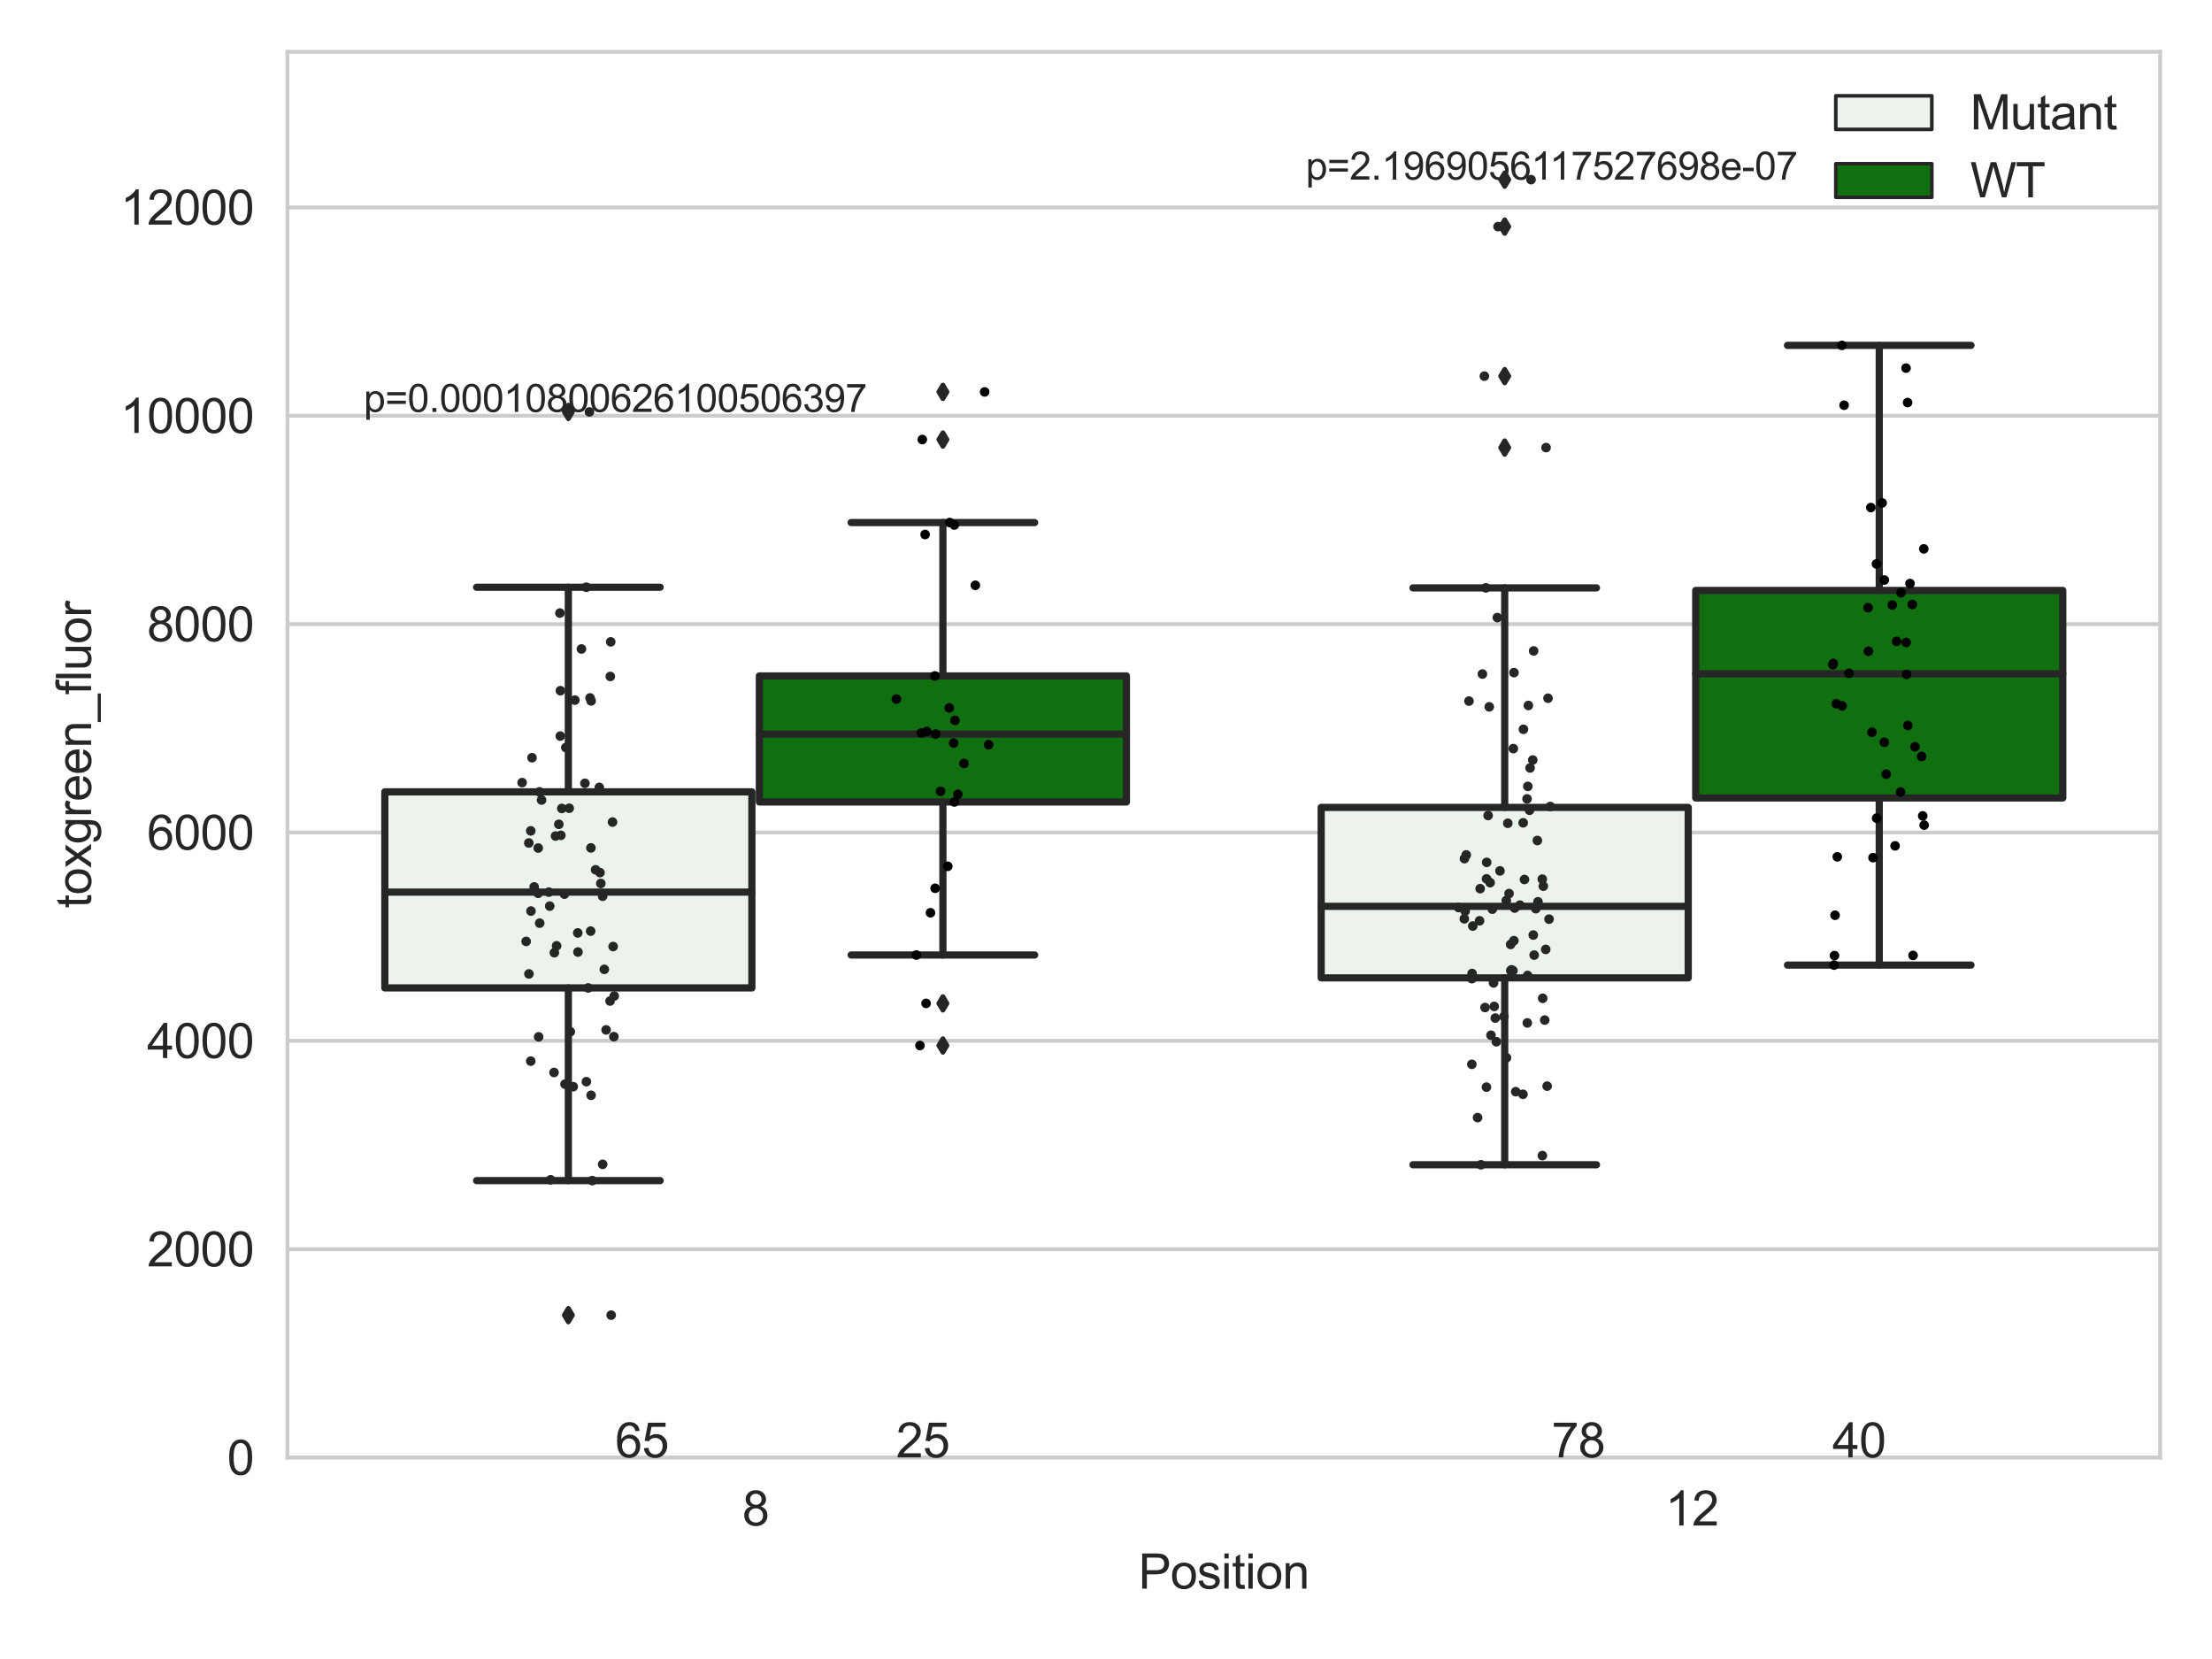 <?xml version="1.0" encoding="utf-8" standalone="no"?>
<!DOCTYPE svg PUBLIC "-//W3C//DTD SVG 1.1//EN"
  "http://www.w3.org/Graphics/SVG/1.1/DTD/svg11.dtd">
<svg xmlns:xlink="http://www.w3.org/1999/xlink" width="460.8pt" height="345.6pt" viewBox="0 0 460.8 345.6" xmlns="http://www.w3.org/2000/svg" version="1.1">
 <defs>
  <style type="text/css">*{stroke-linejoin: round; stroke-linecap: butt}</style>
 </defs>
 <g id="figure_1">
  <g id="patch_1">
   <path d="M 0 345.6 
L 460.8 345.6 
L 460.8 0 
L 0 0 
z
" style="fill: #ffffff"/>
  </g>
  <g id="axes_1">
   <g id="patch_2">
    <path d="M 59.881 303.64 
L 450 303.64 
L 450 10.8 
L 59.881 10.8 
z
" style="fill: #ffffff"/>
   </g>
   <g id="matplotlib.axis_1">
    <g id="xtick_1">
     <g id="text_1">
      <!-- 8 -->
      <g style="fill: #262626" transform="translate(154.63 317.798)scale(0.1 -0.1)">
       <defs>
        <path id="ArialMT-38" d="M 1131 2484 
Q 781 2613 612 2850 
Q 444 3088 444 3419 
Q 444 3919 803 4259 
Q 1163 4600 1759 4600 
Q 2359 4600 2725 4251 
Q 3091 3903 3091 3403 
Q 3091 3084 2923 2848 
Q 2756 2613 2416 2484 
Q 2838 2347 3058 2040 
Q 3278 1734 3278 1309 
Q 3278 722 2862 322 
Q 2447 -78 1769 -78 
Q 1091 -78 675 323 
Q 259 725 259 1325 
Q 259 1772 486 2073 
Q 713 2375 1131 2484 
z
M 1019 3438 
Q 1019 3113 1228 2906 
Q 1438 2700 1772 2700 
Q 2097 2700 2305 2904 
Q 2513 3109 2513 3406 
Q 2513 3716 2298 3927 
Q 2084 4138 1766 4138 
Q 1444 4138 1231 3931 
Q 1019 3725 1019 3438 
z
M 838 1322 
Q 838 1081 952 856 
Q 1066 631 1291 507 
Q 1516 384 1775 384 
Q 2178 384 2440 643 
Q 2703 903 2703 1303 
Q 2703 1709 2433 1975 
Q 2163 2241 1756 2241 
Q 1359 2241 1098 1978 
Q 838 1716 838 1322 
z
" transform="scale(0.016)"/>
       </defs>
       <use xlink:href="#ArialMT-38"/>
      </g>
     </g>
    </g>
    <g id="xtick_2">
     <g id="text_2">
      <!-- 12 -->
      <g style="fill: #262626" transform="translate(346.909 317.798)scale(0.1 -0.1)">
       <defs>
        <path id="ArialMT-31" d="M 2384 0 
L 1822 0 
L 1822 3584 
Q 1619 3391 1289 3197 
Q 959 3003 697 2906 
L 697 3450 
Q 1169 3672 1522 3987 
Q 1875 4303 2022 4600 
L 2384 4600 
L 2384 0 
z
" transform="scale(0.016)"/>
        <path id="ArialMT-32" d="M 3222 541 
L 3222 0 
L 194 0 
Q 188 203 259 391 
Q 375 700 629 1000 
Q 884 1300 1366 1694 
Q 2113 2306 2375 2664 
Q 2638 3022 2638 3341 
Q 2638 3675 2398 3904 
Q 2159 4134 1775 4134 
Q 1369 4134 1125 3890 
Q 881 3647 878 3216 
L 300 3275 
Q 359 3922 746 4261 
Q 1134 4600 1788 4600 
Q 2447 4600 2831 4234 
Q 3216 3869 3216 3328 
Q 3216 3053 3103 2787 
Q 2991 2522 2730 2228 
Q 2469 1934 1863 1422 
Q 1356 997 1212 845 
Q 1069 694 975 541 
L 3222 541 
z
" transform="scale(0.016)"/>
       </defs>
       <use xlink:href="#ArialMT-31"/>
       <use xlink:href="#ArialMT-32" x="55.615"/>
      </g>
     </g>
    </g>
    <g id="text_3">
     <!-- Position -->
     <g style="fill: #262626" transform="translate(237.153 330.943)scale(0.1 -0.1)">
      <defs>
       <path id="ArialMT-50" d="M 494 0 
L 494 4581 
L 2222 4581 
Q 2678 4581 2919 4538 
Q 3256 4481 3484 4323 
Q 3713 4166 3852 3881 
Q 3991 3597 3991 3256 
Q 3991 2672 3619 2267 
Q 3247 1863 2275 1863 
L 1100 1863 
L 1100 0 
L 494 0 
z
M 1100 2403 
L 2284 2403 
Q 2872 2403 3119 2622 
Q 3366 2841 3366 3238 
Q 3366 3525 3220 3729 
Q 3075 3934 2838 4000 
Q 2684 4041 2272 4041 
L 1100 4041 
L 1100 2403 
z
" transform="scale(0.016)"/>
       <path id="ArialMT-6f" d="M 213 1659 
Q 213 2581 725 3025 
Q 1153 3394 1769 3394 
Q 2453 3394 2887 2945 
Q 3322 2497 3322 1706 
Q 3322 1066 3130 698 
Q 2938 331 2570 128 
Q 2203 -75 1769 -75 
Q 1072 -75 642 372 
Q 213 819 213 1659 
z
M 791 1659 
Q 791 1022 1069 705 
Q 1347 388 1769 388 
Q 2188 388 2466 706 
Q 2744 1025 2744 1678 
Q 2744 2294 2464 2611 
Q 2184 2928 1769 2928 
Q 1347 2928 1069 2612 
Q 791 2297 791 1659 
z
" transform="scale(0.016)"/>
       <path id="ArialMT-73" d="M 197 991 
L 753 1078 
Q 800 744 1014 566 
Q 1228 388 1613 388 
Q 2000 388 2187 545 
Q 2375 703 2375 916 
Q 2375 1106 2209 1216 
Q 2094 1291 1634 1406 
Q 1016 1563 777 1677 
Q 538 1791 414 1992 
Q 291 2194 291 2438 
Q 291 2659 392 2848 
Q 494 3038 669 3163 
Q 800 3259 1026 3326 
Q 1253 3394 1513 3394 
Q 1903 3394 2198 3281 
Q 2494 3169 2634 2976 
Q 2775 2784 2828 2463 
L 2278 2388 
Q 2241 2644 2061 2787 
Q 1881 2931 1553 2931 
Q 1166 2931 1000 2803 
Q 834 2675 834 2503 
Q 834 2394 903 2306 
Q 972 2216 1119 2156 
Q 1203 2125 1616 2013 
Q 2213 1853 2448 1751 
Q 2684 1650 2818 1456 
Q 2953 1263 2953 975 
Q 2953 694 2789 445 
Q 2625 197 2315 61 
Q 2006 -75 1616 -75 
Q 969 -75 630 194 
Q 291 463 197 991 
z
" transform="scale(0.016)"/>
       <path id="ArialMT-69" d="M 425 3934 
L 425 4581 
L 988 4581 
L 988 3934 
L 425 3934 
z
M 425 0 
L 425 3319 
L 988 3319 
L 988 0 
L 425 0 
z
" transform="scale(0.016)"/>
       <path id="ArialMT-74" d="M 1650 503 
L 1731 6 
Q 1494 -44 1306 -44 
Q 1000 -44 831 53 
Q 663 150 594 308 
Q 525 466 525 972 
L 525 2881 
L 113 2881 
L 113 3319 
L 525 3319 
L 525 4141 
L 1084 4478 
L 1084 3319 
L 1650 3319 
L 1650 2881 
L 1084 2881 
L 1084 941 
Q 1084 700 1114 631 
Q 1144 563 1211 522 
Q 1278 481 1403 481 
Q 1497 481 1650 503 
z
" transform="scale(0.016)"/>
       <path id="ArialMT-6e" d="M 422 0 
L 422 3319 
L 928 3319 
L 928 2847 
Q 1294 3394 1984 3394 
Q 2284 3394 2536 3286 
Q 2788 3178 2913 3003 
Q 3038 2828 3088 2588 
Q 3119 2431 3119 2041 
L 3119 0 
L 2556 0 
L 2556 2019 
Q 2556 2363 2490 2533 
Q 2425 2703 2258 2804 
Q 2091 2906 1866 2906 
Q 1506 2906 1245 2678 
Q 984 2450 984 1813 
L 984 0 
L 422 0 
z
" transform="scale(0.016)"/>
      </defs>
      <use xlink:href="#ArialMT-50"/>
      <use xlink:href="#ArialMT-6f" x="66.699"/>
      <use xlink:href="#ArialMT-73" x="122.314"/>
      <use xlink:href="#ArialMT-69" x="172.314"/>
      <use xlink:href="#ArialMT-74" x="194.531"/>
      <use xlink:href="#ArialMT-69" x="222.314"/>
      <use xlink:href="#ArialMT-6f" x="244.531"/>
      <use xlink:href="#ArialMT-6e" x="300.146"/>
     </g>
    </g>
   </g>
   <g id="matplotlib.axis_2">
    <g id="ytick_1">
     <g id="line2d_1">
      <path d="M 59.881 303.64 
L 450 303.64 
" clip-path="url(#p9aeab57f01)" style="fill: none; stroke: #cccccc; stroke-width: 0.8; stroke-linecap: round"/>
     </g>
     <g id="text_4">
      <!-- 0 -->
      <g style="fill: #262626" transform="translate(47.32 307.219)scale(0.1 -0.1)">
       <defs>
        <path id="ArialMT-30" d="M 266 2259 
Q 266 3072 433 3567 
Q 600 4063 929 4331 
Q 1259 4600 1759 4600 
Q 2128 4600 2406 4451 
Q 2684 4303 2865 4023 
Q 3047 3744 3150 3342 
Q 3253 2941 3253 2259 
Q 3253 1453 3087 958 
Q 2922 463 2592 192 
Q 2263 -78 1759 -78 
Q 1097 -78 719 397 
Q 266 969 266 2259 
z
M 844 2259 
Q 844 1131 1108 757 
Q 1372 384 1759 384 
Q 2147 384 2411 759 
Q 2675 1134 2675 2259 
Q 2675 3391 2411 3762 
Q 2147 4134 1753 4134 
Q 1366 4134 1134 3806 
Q 844 3388 844 2259 
z
" transform="scale(0.016)"/>
       </defs>
       <use xlink:href="#ArialMT-30"/>
      </g>
     </g>
    </g>
    <g id="ytick_2">
     <g id="line2d_2">
      <path d="M 59.881 260.235 
L 450 260.235 
" clip-path="url(#p9aeab57f01)" style="fill: none; stroke: #cccccc; stroke-width: 0.8; stroke-linecap: round"/>
     </g>
     <g id="text_5">
      <!-- 2000 -->
      <g style="fill: #262626" transform="translate(30.637 263.814)scale(0.1 -0.1)">
       <use xlink:href="#ArialMT-32"/>
       <use xlink:href="#ArialMT-30" x="55.615"/>
       <use xlink:href="#ArialMT-30" x="111.23"/>
       <use xlink:href="#ArialMT-30" x="166.846"/>
      </g>
     </g>
    </g>
    <g id="ytick_3">
     <g id="line2d_3">
      <path d="M 59.881 216.831 
L 450 216.831 
" clip-path="url(#p9aeab57f01)" style="fill: none; stroke: #cccccc; stroke-width: 0.8; stroke-linecap: round"/>
     </g>
     <g id="text_6">
      <!-- 4000 -->
      <g style="fill: #262626" transform="translate(30.637 220.41)scale(0.1 -0.1)">
       <defs>
        <path id="ArialMT-34" d="M 2069 0 
L 2069 1097 
L 81 1097 
L 81 1613 
L 2172 4581 
L 2631 4581 
L 2631 1613 
L 3250 1613 
L 3250 1097 
L 2631 1097 
L 2631 0 
L 2069 0 
z
M 2069 1613 
L 2069 3678 
L 634 1613 
L 2069 1613 
z
" transform="scale(0.016)"/>
       </defs>
       <use xlink:href="#ArialMT-34"/>
       <use xlink:href="#ArialMT-30" x="55.615"/>
       <use xlink:href="#ArialMT-30" x="111.23"/>
       <use xlink:href="#ArialMT-30" x="166.846"/>
      </g>
     </g>
    </g>
    <g id="ytick_4">
     <g id="line2d_4">
      <path d="M 59.881 173.426 
L 450 173.426 
" clip-path="url(#p9aeab57f01)" style="fill: none; stroke: #cccccc; stroke-width: 0.8; stroke-linecap: round"/>
     </g>
     <g id="text_7">
      <!-- 6000 -->
      <g style="fill: #262626" transform="translate(30.637 177.005)scale(0.1 -0.1)">
       <defs>
        <path id="ArialMT-36" d="M 3184 3459 
L 2625 3416 
Q 2550 3747 2413 3897 
Q 2184 4138 1850 4138 
Q 1581 4138 1378 3988 
Q 1113 3794 959 3422 
Q 806 3050 800 2363 
Q 1003 2672 1297 2822 
Q 1591 2972 1913 2972 
Q 2475 2972 2870 2558 
Q 3266 2144 3266 1488 
Q 3266 1056 3080 686 
Q 2894 316 2569 119 
Q 2244 -78 1831 -78 
Q 1128 -78 684 439 
Q 241 956 241 2144 
Q 241 3472 731 4075 
Q 1159 4600 1884 4600 
Q 2425 4600 2770 4297 
Q 3116 3994 3184 3459 
z
M 888 1484 
Q 888 1194 1011 928 
Q 1134 663 1356 523 
Q 1578 384 1822 384 
Q 2178 384 2434 671 
Q 2691 959 2691 1453 
Q 2691 1928 2437 2201 
Q 2184 2475 1800 2475 
Q 1419 2475 1153 2201 
Q 888 1928 888 1484 
z
" transform="scale(0.016)"/>
       </defs>
       <use xlink:href="#ArialMT-36"/>
       <use xlink:href="#ArialMT-30" x="55.615"/>
       <use xlink:href="#ArialMT-30" x="111.23"/>
       <use xlink:href="#ArialMT-30" x="166.846"/>
      </g>
     </g>
    </g>
    <g id="ytick_5">
     <g id="line2d_5">
      <path d="M 59.881 130.022 
L 450 130.022 
" clip-path="url(#p9aeab57f01)" style="fill: none; stroke: #cccccc; stroke-width: 0.8; stroke-linecap: round"/>
     </g>
     <g id="text_8">
      <!-- 8000 -->
      <g style="fill: #262626" transform="translate(30.637 133.601)scale(0.1 -0.1)">
       <use xlink:href="#ArialMT-38"/>
       <use xlink:href="#ArialMT-30" x="55.615"/>
       <use xlink:href="#ArialMT-30" x="111.23"/>
       <use xlink:href="#ArialMT-30" x="166.846"/>
      </g>
     </g>
    </g>
    <g id="ytick_6">
     <g id="line2d_6">
      <path d="M 59.881 86.617 
L 450 86.617 
" clip-path="url(#p9aeab57f01)" style="fill: none; stroke: #cccccc; stroke-width: 0.8; stroke-linecap: round"/>
     </g>
     <g id="text_9">
      <!-- 10000 -->
      <g style="fill: #262626" transform="translate(25.077 90.196)scale(0.1 -0.1)">
       <use xlink:href="#ArialMT-31"/>
       <use xlink:href="#ArialMT-30" x="55.615"/>
       <use xlink:href="#ArialMT-30" x="111.23"/>
       <use xlink:href="#ArialMT-30" x="166.846"/>
       <use xlink:href="#ArialMT-30" x="222.461"/>
      </g>
     </g>
    </g>
    <g id="ytick_7">
     <g id="line2d_7">
      <path d="M 59.881 43.213 
L 450 43.213 
" clip-path="url(#p9aeab57f01)" style="fill: none; stroke: #cccccc; stroke-width: 0.8; stroke-linecap: round"/>
     </g>
     <g id="text_10">
      <!-- 12000 -->
      <g style="fill: #262626" transform="translate(25.077 46.792)scale(0.1 -0.1)">
       <use xlink:href="#ArialMT-31"/>
       <use xlink:href="#ArialMT-32" x="55.615"/>
       <use xlink:href="#ArialMT-30" x="111.23"/>
       <use xlink:href="#ArialMT-30" x="166.846"/>
       <use xlink:href="#ArialMT-30" x="222.461"/>
      </g>
     </g>
    </g>
    <g id="text_11">
     <!-- toxgreen_fluor -->
     <g style="fill: #262626" transform="translate(18.972 189.183)rotate(-90)scale(0.1 -0.1)">
      <defs>
       <path id="ArialMT-78" d="M 47 0 
L 1259 1725 
L 138 3319 
L 841 3319 
L 1350 2541 
Q 1494 2319 1581 2169 
Q 1719 2375 1834 2534 
L 2394 3319 
L 3066 3319 
L 1919 1756 
L 3153 0 
L 2463 0 
L 1781 1031 
L 1600 1309 
L 728 0 
L 47 0 
z
" transform="scale(0.016)"/>
       <path id="ArialMT-67" d="M 319 -275 
L 866 -356 
Q 900 -609 1056 -725 
Q 1266 -881 1628 -881 
Q 2019 -881 2231 -725 
Q 2444 -569 2519 -288 
Q 2563 -116 2559 434 
Q 2191 0 1641 0 
Q 956 0 581 494 
Q 206 988 206 1678 
Q 206 2153 378 2554 
Q 550 2956 876 3175 
Q 1203 3394 1644 3394 
Q 2231 3394 2613 2919 
L 2613 3319 
L 3131 3319 
L 3131 450 
Q 3131 -325 2973 -648 
Q 2816 -972 2473 -1159 
Q 2131 -1347 1631 -1347 
Q 1038 -1347 672 -1080 
Q 306 -813 319 -275 
z
M 784 1719 
Q 784 1066 1043 766 
Q 1303 466 1694 466 
Q 2081 466 2343 764 
Q 2606 1063 2606 1700 
Q 2606 2309 2336 2618 
Q 2066 2928 1684 2928 
Q 1309 2928 1046 2623 
Q 784 2319 784 1719 
z
" transform="scale(0.016)"/>
       <path id="ArialMT-72" d="M 416 0 
L 416 3319 
L 922 3319 
L 922 2816 
Q 1116 3169 1280 3281 
Q 1444 3394 1641 3394 
Q 1925 3394 2219 3213 
L 2025 2691 
Q 1819 2813 1613 2813 
Q 1428 2813 1281 2702 
Q 1134 2591 1072 2394 
Q 978 2094 978 1738 
L 978 0 
L 416 0 
z
" transform="scale(0.016)"/>
       <path id="ArialMT-65" d="M 2694 1069 
L 3275 997 
Q 3138 488 2766 206 
Q 2394 -75 1816 -75 
Q 1088 -75 661 373 
Q 234 822 234 1631 
Q 234 2469 665 2931 
Q 1097 3394 1784 3394 
Q 2450 3394 2872 2941 
Q 3294 2488 3294 1666 
Q 3294 1616 3291 1516 
L 816 1516 
Q 847 969 1125 678 
Q 1403 388 1819 388 
Q 2128 388 2347 550 
Q 2566 713 2694 1069 
z
M 847 1978 
L 2700 1978 
Q 2663 2397 2488 2606 
Q 2219 2931 1791 2931 
Q 1403 2931 1139 2672 
Q 875 2413 847 1978 
z
" transform="scale(0.016)"/>
       <path id="ArialMT-5f" d="M -97 -1272 
L -97 -866 
L 3631 -866 
L 3631 -1272 
L -97 -1272 
z
" transform="scale(0.016)"/>
       <path id="ArialMT-66" d="M 556 0 
L 556 2881 
L 59 2881 
L 59 3319 
L 556 3319 
L 556 3672 
Q 556 4006 616 4169 
Q 697 4388 901 4523 
Q 1106 4659 1475 4659 
Q 1713 4659 2000 4603 
L 1916 4113 
Q 1741 4144 1584 4144 
Q 1328 4144 1222 4034 
Q 1116 3925 1116 3625 
L 1116 3319 
L 1763 3319 
L 1763 2881 
L 1116 2881 
L 1116 0 
L 556 0 
z
" transform="scale(0.016)"/>
       <path id="ArialMT-6c" d="M 409 0 
L 409 4581 
L 972 4581 
L 972 0 
L 409 0 
z
" transform="scale(0.016)"/>
       <path id="ArialMT-75" d="M 2597 0 
L 2597 488 
Q 2209 -75 1544 -75 
Q 1250 -75 995 37 
Q 741 150 617 320 
Q 494 491 444 738 
Q 409 903 409 1263 
L 409 3319 
L 972 3319 
L 972 1478 
Q 972 1038 1006 884 
Q 1059 663 1231 536 
Q 1403 409 1656 409 
Q 1909 409 2131 539 
Q 2353 669 2445 892 
Q 2538 1116 2538 1541 
L 2538 3319 
L 3100 3319 
L 3100 0 
L 2597 0 
z
" transform="scale(0.016)"/>
      </defs>
      <use xlink:href="#ArialMT-74"/>
      <use xlink:href="#ArialMT-6f" x="27.783"/>
      <use xlink:href="#ArialMT-78" x="83.398"/>
      <use xlink:href="#ArialMT-67" x="133.398"/>
      <use xlink:href="#ArialMT-72" x="189.014"/>
      <use xlink:href="#ArialMT-65" x="222.314"/>
      <use xlink:href="#ArialMT-65" x="277.93"/>
      <use xlink:href="#ArialMT-6e" x="333.545"/>
      <use xlink:href="#ArialMT-5f" x="389.16"/>
      <use xlink:href="#ArialMT-66" x="444.775"/>
      <use xlink:href="#ArialMT-6c" x="472.559"/>
      <use xlink:href="#ArialMT-75" x="494.775"/>
      <use xlink:href="#ArialMT-6f" x="550.391"/>
      <use xlink:href="#ArialMT-72" x="606.006"/>
     </g>
    </g>
   </g>
   <g id="patch_3">
    <path d="M 80.167 205.804 
L 156.631 205.804 
L 156.631 164.96 
L 80.167 164.96 
L 80.167 205.804 
z
" clip-path="url(#p9aeab57f01)" style="fill: #ecf2ec; stroke: #262626; stroke-width: 1.5; stroke-linejoin: miter"/>
   </g>
   <g id="patch_4">
    <path d="M 158.191 167.066 
L 234.654 167.066 
L 234.654 140.804 
L 158.191 140.804 
L 158.191 167.066 
z
" clip-path="url(#p9aeab57f01)" style="fill: #107010; stroke: #262626; stroke-width: 1.5; stroke-linejoin: miter"/>
   </g>
   <g id="patch_5">
    <path d="M 275.227 203.706 
L 351.69 203.706 
L 351.69 168.202 
L 275.227 168.202 
L 275.227 203.706 
z
" clip-path="url(#p9aeab57f01)" style="fill: #ecf2ec; stroke: #262626; stroke-width: 1.5; stroke-linejoin: miter"/>
   </g>
   <g id="patch_6">
    <path d="M 353.251 166.235 
L 429.714 166.235 
L 429.714 122.999 
L 353.251 122.999 
L 353.251 166.235 
z
" clip-path="url(#p9aeab57f01)" style="fill: #107010; stroke: #262626; stroke-width: 1.5; stroke-linejoin: miter"/>
   </g>
   <g id="patch_7">
    <path d="M 157.411 303.64 
L 157.411 303.64 
L 157.411 303.64 
L 157.411 303.64 
z
" clip-path="url(#p9aeab57f01)" style="fill: #ecf2ec; stroke: #262626; stroke-width: 0.75; stroke-linejoin: miter"/>
   </g>
   <g id="patch_8">
    <path d="M 157.411 303.64 
L 157.411 303.64 
L 157.411 303.64 
L 157.411 303.64 
z
" clip-path="url(#p9aeab57f01)" style="fill: #107010; stroke: #262626; stroke-width: 0.75; stroke-linejoin: miter"/>
   </g>
   <g id="PathCollection_1"/>
   <g id="PathCollection_2"/>
   <g id="line2d_8">
    <path d="M 118.399 205.804 
L 118.399 245.942 
" clip-path="url(#p9aeab57f01)" style="fill: none; stroke: #262626; stroke-width: 1.5; stroke-linecap: round"/>
   </g>
   <g id="line2d_9">
    <path d="M 118.399 164.96 
L 118.399 122.336 
" clip-path="url(#p9aeab57f01)" style="fill: none; stroke: #262626; stroke-width: 1.5; stroke-linecap: round"/>
   </g>
   <g id="line2d_10">
    <path d="M 99.283 245.942 
L 137.515 245.942 
" clip-path="url(#p9aeab57f01)" style="fill: none; stroke: #262626; stroke-width: 1.5; stroke-linecap: round"/>
   </g>
   <g id="line2d_11">
    <path d="M 99.283 122.336 
L 137.515 122.336 
" clip-path="url(#p9aeab57f01)" style="fill: none; stroke: #262626; stroke-width: 1.5; stroke-linecap: round"/>
   </g>
   <g id="line2d_12">
    <defs>
     <path id="m43a805bf48" d="M -0 1.414 
L 0.849 0 
L 0 -1.414 
L -0.849 -0 
z
" style="stroke: #262626; stroke-linejoin: miter"/>
    </defs>
    <g clip-path="url(#p9aeab57f01)">
     <use xlink:href="#m43a805bf48" x="118.399" y="273.969" style="fill: #262626; stroke: #262626; stroke-linejoin: miter"/>
     <use xlink:href="#m43a805bf48" x="118.399" y="85.812" style="fill: #262626; stroke: #262626; stroke-linejoin: miter"/>
    </g>
   </g>
   <g id="line2d_13">
    <path d="M 196.423 167.066 
L 196.423 198.946 
" clip-path="url(#p9aeab57f01)" style="fill: none; stroke: #262626; stroke-width: 1.5; stroke-linecap: round"/>
   </g>
   <g id="line2d_14">
    <path d="M 196.423 140.804 
L 196.423 108.858 
" clip-path="url(#p9aeab57f01)" style="fill: none; stroke: #262626; stroke-width: 1.5; stroke-linecap: round"/>
   </g>
   <g id="line2d_15">
    <path d="M 177.307 198.946 
L 215.539 198.946 
" clip-path="url(#p9aeab57f01)" style="fill: none; stroke: #262626; stroke-width: 1.5; stroke-linecap: round"/>
   </g>
   <g id="line2d_16">
    <path d="M 177.307 108.858 
L 215.539 108.858 
" clip-path="url(#p9aeab57f01)" style="fill: none; stroke: #262626; stroke-width: 1.5; stroke-linecap: round"/>
   </g>
   <g id="line2d_17">
    <g clip-path="url(#p9aeab57f01)">
     <use xlink:href="#m43a805bf48" x="196.423" y="217.797" style="fill: #262626; stroke: #262626; stroke-linejoin: miter"/>
     <use xlink:href="#m43a805bf48" x="196.423" y="209.023" style="fill: #262626; stroke: #262626; stroke-linejoin: miter"/>
     <use xlink:href="#m43a805bf48" x="196.423" y="91.567" style="fill: #262626; stroke: #262626; stroke-linejoin: miter"/>
     <use xlink:href="#m43a805bf48" x="196.423" y="81.64" style="fill: #262626; stroke: #262626; stroke-linejoin: miter"/>
    </g>
   </g>
   <g id="line2d_18">
    <path d="M 313.458 203.706 
L 313.458 242.64 
" clip-path="url(#p9aeab57f01)" style="fill: none; stroke: #262626; stroke-width: 1.5; stroke-linecap: round"/>
   </g>
   <g id="line2d_19">
    <path d="M 313.458 168.202 
L 313.458 122.47 
" clip-path="url(#p9aeab57f01)" style="fill: none; stroke: #262626; stroke-width: 1.5; stroke-linecap: round"/>
   </g>
   <g id="line2d_20">
    <path d="M 294.343 242.64 
L 332.574 242.64 
" clip-path="url(#p9aeab57f01)" style="fill: none; stroke: #262626; stroke-width: 1.5; stroke-linecap: round"/>
   </g>
   <g id="line2d_21">
    <path d="M 294.343 122.47 
L 332.574 122.47 
" clip-path="url(#p9aeab57f01)" style="fill: none; stroke: #262626; stroke-width: 1.5; stroke-linecap: round"/>
   </g>
   <g id="line2d_22">
    <g clip-path="url(#p9aeab57f01)">
     <use xlink:href="#m43a805bf48" x="313.458" y="78.357" style="fill: #262626; stroke: #262626; stroke-linejoin: miter"/>
     <use xlink:href="#m43a805bf48" x="313.458" y="47.209" style="fill: #262626; stroke: #262626; stroke-linejoin: miter"/>
     <use xlink:href="#m43a805bf48" x="313.458" y="37.422" style="fill: #262626; stroke: #262626; stroke-linejoin: miter"/>
     <use xlink:href="#m43a805bf48" x="313.458" y="93.241" style="fill: #262626; stroke: #262626; stroke-linejoin: miter"/>
    </g>
   </g>
   <g id="line2d_23">
    <path d="M 391.482 166.235 
L 391.482 201.044 
" clip-path="url(#p9aeab57f01)" style="fill: none; stroke: #262626; stroke-width: 1.5; stroke-linecap: round"/>
   </g>
   <g id="line2d_24">
    <path d="M 391.482 122.999 
L 391.482 71.95 
" clip-path="url(#p9aeab57f01)" style="fill: none; stroke: #262626; stroke-width: 1.5; stroke-linecap: round"/>
   </g>
   <g id="line2d_25">
    <path d="M 372.366 201.044 
L 410.598 201.044 
" clip-path="url(#p9aeab57f01)" style="fill: none; stroke: #262626; stroke-width: 1.5; stroke-linecap: round"/>
   </g>
   <g id="line2d_26">
    <path d="M 372.366 71.95 
L 410.598 71.95 
" clip-path="url(#p9aeab57f01)" style="fill: none; stroke: #262626; stroke-width: 1.5; stroke-linecap: round"/>
   </g>
   <g id="line2d_27"/>
   <g id="line2d_28">
    <path d="M 80.167 185.843 
L 156.631 185.843 
" clip-path="url(#p9aeab57f01)" style="fill: none; stroke: #262626; stroke-width: 1.5; stroke-linecap: round"/>
   </g>
   <g id="line2d_29">
    <path d="M 158.191 152.923 
L 234.654 152.923 
" clip-path="url(#p9aeab57f01)" style="fill: none; stroke: #262626; stroke-width: 1.5; stroke-linecap: round"/>
   </g>
   <g id="line2d_30">
    <path d="M 275.227 188.81 
L 351.69 188.81 
" clip-path="url(#p9aeab57f01)" style="fill: none; stroke: #262626; stroke-width: 1.5; stroke-linecap: round"/>
   </g>
   <g id="line2d_31">
    <path d="M 353.251 140.368 
L 429.714 140.368 
" clip-path="url(#p9aeab57f01)" style="fill: none; stroke: #262626; stroke-width: 1.5; stroke-linecap: round"/>
   </g>
   <g id="patch_9">
    <path d="M 59.881 303.64 
L 59.881 10.8 
" style="fill: none; stroke: #cccccc; stroke-width: 0.8; stroke-linejoin: miter; stroke-linecap: square"/>
   </g>
   <g id="patch_10">
    <path d="M 450 303.64 
L 450 10.8 
" style="fill: none; stroke: #cccccc; stroke-width: 0.8; stroke-linejoin: miter; stroke-linecap: square"/>
   </g>
   <g id="patch_11">
    <path d="M 59.881 303.64 
L 450 303.64 
" style="fill: none; stroke: #cccccc; stroke-width: 0.8; stroke-linejoin: miter; stroke-linecap: square"/>
   </g>
   <g id="patch_12">
    <path d="M 59.881 10.8 
L 450 10.8 
" style="fill: none; stroke: #cccccc; stroke-width: 0.8; stroke-linejoin: miter; stroke-linecap: square"/>
   </g>
   <g id="PathCollection_3">
    <defs>
     <path id="C0_0_3e54c1e020" d="M 0 1 
C 0.265 1 0.52 0.895 0.707 0.707 
C 0.895 0.52 1 0.265 1 -0 
C 1 -0.265 0.895 -0.52 0.707 -0.707 
C 0.52 -0.895 0.265 -1 0 -1 
C -0.265 -1 -0.52 -0.895 -0.707 -0.707 
C -0.895 -0.52 -1 -0.265 -1 0 
C -1 0.265 -0.895 0.52 -0.707 0.707 
C -0.52 0.895 -0.265 1 0 1 
z
"/>
    </defs>
    <g clip-path="url(#p9aeab57f01)">
     <use xlink:href="#C0_0_3e54c1e020" x="114.697" y="245.769" style="fill: #262626"/>
    </g>
    <g clip-path="url(#p9aeab57f01)">
     <use xlink:href="#C0_0_3e54c1e020" x="127.319" y="273.969" style="fill: #262626"/>
    </g>
    <g clip-path="url(#p9aeab57f01)">
     <use xlink:href="#C0_0_3e54c1e020" x="115.416" y="223.42" style="fill: #262626"/>
    </g>
    <g clip-path="url(#p9aeab57f01)">
     <use xlink:href="#C0_0_3e54c1e020" x="125.545" y="242.55" style="fill: #262626"/>
    </g>
    <g clip-path="url(#p9aeab57f01)">
     <use xlink:href="#C0_0_3e54c1e020" x="122.533" y="205.804" style="fill: #262626"/>
    </g>
    <g clip-path="url(#p9aeab57f01)">
     <use xlink:href="#C0_0_3e54c1e020" x="119.765" y="145.844" style="fill: #262626"/>
    </g>
    <g clip-path="url(#p9aeab57f01)">
     <use xlink:href="#C0_0_3e54c1e020" x="118.804" y="214.937" style="fill: #262626"/>
    </g>
    <g clip-path="url(#p9aeab57f01)">
     <use xlink:href="#C0_0_3e54c1e020" x="117.866" y="155.725" style="fill: #262626"/>
    </g>
    <g clip-path="url(#p9aeab57f01)">
     <use xlink:href="#C0_0_3e54c1e020" x="117.699" y="225.849" style="fill: #262626"/>
    </g>
    <g clip-path="url(#p9aeab57f01)">
     <use xlink:href="#C0_0_3e54c1e020" x="116.743" y="143.883" style="fill: #262626"/>
    </g>
    <g clip-path="url(#p9aeab57f01)">
     <use xlink:href="#C0_0_3e54c1e020" x="127.224" y="133.711" style="fill: #262626"/>
    </g>
    <g clip-path="url(#p9aeab57f01)">
     <use xlink:href="#C0_0_3e54c1e020" x="125.159" y="184.044" style="fill: #262626"/>
    </g>
    <g clip-path="url(#p9aeab57f01)">
     <use xlink:href="#C0_0_3e54c1e020" x="114.52" y="188.757" style="fill: #262626"/>
    </g>
    <g clip-path="url(#p9aeab57f01)">
     <use xlink:href="#C0_0_3e54c1e020" x="112.121" y="176.663" style="fill: #262626"/>
    </g>
    <g clip-path="url(#p9aeab57f01)">
     <use xlink:href="#C0_0_3e54c1e020" x="121.126" y="135.192" style="fill: #262626"/>
    </g>
    <g clip-path="url(#p9aeab57f01)">
     <use xlink:href="#C0_0_3e54c1e020" x="116.717" y="153.338" style="fill: #262626"/>
    </g>
    <g clip-path="url(#p9aeab57f01)">
     <use xlink:href="#C0_0_3e54c1e020" x="119.41" y="226.371" style="fill: #262626"/>
    </g>
    <g clip-path="url(#p9aeab57f01)">
     <use xlink:href="#C0_0_3e54c1e020" x="124.988" y="181.783" style="fill: #262626"/>
    </g>
    <g clip-path="url(#p9aeab57f01)">
     <use xlink:href="#C0_0_3e54c1e020" x="110.16" y="175.605" style="fill: #262626"/>
    </g>
    <g clip-path="url(#p9aeab57f01)">
     <use xlink:href="#C0_0_3e54c1e020" x="118.571" y="168.369" style="fill: #262626"/>
    </g>
    <g clip-path="url(#p9aeab57f01)">
     <use xlink:href="#C0_0_3e54c1e020" x="120.357" y="194.347" style="fill: #262626"/>
    </g>
    <g clip-path="url(#p9aeab57f01)">
     <use xlink:href="#C0_0_3e54c1e020" x="114.346" y="185.843" style="fill: #262626"/>
    </g>
    <g clip-path="url(#p9aeab57f01)">
     <use xlink:href="#C0_0_3e54c1e020" x="116.642" y="127.71" style="fill: #262626"/>
    </g>
    <g clip-path="url(#p9aeab57f01)">
     <use xlink:href="#C0_0_3e54c1e020" x="110.826" y="157.846" style="fill: #262626"/>
    </g>
    <g clip-path="url(#p9aeab57f01)">
     <use xlink:href="#C0_0_3e54c1e020" x="125.889" y="201.933" style="fill: #262626"/>
    </g>
    <g clip-path="url(#p9aeab57f01)">
     <use xlink:href="#C0_0_3e54c1e020" x="127.882" y="215.954" style="fill: #262626"/>
    </g>
    <g clip-path="url(#p9aeab57f01)">
     <use xlink:href="#C0_0_3e54c1e020" x="124.845" y="164.033" style="fill: #262626"/>
    </g>
    <g clip-path="url(#p9aeab57f01)">
     <use xlink:href="#C0_0_3e54c1e020" x="112.381" y="164.96" style="fill: #262626"/>
    </g>
    <g clip-path="url(#p9aeab57f01)">
     <use xlink:href="#C0_0_3e54c1e020" x="127.952" y="207.492" style="fill: #262626"/>
    </g>
    <g clip-path="url(#p9aeab57f01)">
     <use xlink:href="#C0_0_3e54c1e020" x="123.38" y="245.942" style="fill: #262626"/>
    </g>
    <g clip-path="url(#p9aeab57f01)">
     <use xlink:href="#C0_0_3e54c1e020" x="122.158" y="225.334" style="fill: #262626"/>
    </g>
    <g clip-path="url(#p9aeab57f01)">
     <use xlink:href="#C0_0_3e54c1e020" x="122.92" y="145.394" style="fill: #262626"/>
    </g>
    <g clip-path="url(#p9aeab57f01)">
     <use xlink:href="#C0_0_3e54c1e020" x="116.414" y="171.718" style="fill: #262626"/>
    </g>
    <g clip-path="url(#p9aeab57f01)">
     <use xlink:href="#C0_0_3e54c1e020" x="123.042" y="193.969" style="fill: #262626"/>
    </g>
    <g clip-path="url(#p9aeab57f01)">
     <use xlink:href="#C0_0_3e54c1e020" x="117.587" y="186.267" style="fill: #262626"/>
    </g>
    <g clip-path="url(#p9aeab57f01)">
     <use xlink:href="#C0_0_3e54c1e020" x="123.144" y="146.014" style="fill: #262626"/>
    </g>
    <g clip-path="url(#p9aeab57f01)">
     <use xlink:href="#C0_0_3e54c1e020" x="124.079" y="181.194" style="fill: #262626"/>
    </g>
    <g clip-path="url(#p9aeab57f01)">
     <use xlink:href="#C0_0_3e54c1e020" x="126.261" y="214.547" style="fill: #262626"/>
    </g>
    <g clip-path="url(#p9aeab57f01)">
     <use xlink:href="#C0_0_3e54c1e020" x="109.607" y="196.111" style="fill: #262626"/>
    </g>
    <g clip-path="url(#p9aeab57f01)">
     <use xlink:href="#C0_0_3e54c1e020" x="112.426" y="192.312" style="fill: #262626"/>
    </g>
    <g clip-path="url(#p9aeab57f01)">
     <use xlink:href="#C0_0_3e54c1e020" x="127.604" y="171.256" style="fill: #262626"/>
    </g>
    <g clip-path="url(#p9aeab57f01)">
     <use xlink:href="#C0_0_3e54c1e020" x="115.951" y="197.031" style="fill: #262626"/>
    </g>
    <g clip-path="url(#p9aeab57f01)">
     <use xlink:href="#C0_0_3e54c1e020" x="112.818" y="166.663" style="fill: #262626"/>
    </g>
    <g clip-path="url(#p9aeab57f01)">
     <use xlink:href="#C0_0_3e54c1e020" x="108.766" y="163.031" style="fill: #262626"/>
    </g>
    <g clip-path="url(#p9aeab57f01)">
     <use xlink:href="#C0_0_3e54c1e020" x="115.729" y="174.159" style="fill: #262626"/>
    </g>
    <g clip-path="url(#p9aeab57f01)">
     <use xlink:href="#C0_0_3e54c1e020" x="123.1" y="176.636" style="fill: #262626"/>
    </g>
    <g clip-path="url(#p9aeab57f01)">
     <use xlink:href="#C0_0_3e54c1e020" x="115.486" y="198.469" style="fill: #262626"/>
    </g>
    <g clip-path="url(#p9aeab57f01)">
     <use xlink:href="#C0_0_3e54c1e020" x="127.728" y="197.179" style="fill: #262626"/>
    </g>
    <g clip-path="url(#p9aeab57f01)">
     <use xlink:href="#C0_0_3e54c1e020" x="123.135" y="228.165" style="fill: #262626"/>
    </g>
    <g clip-path="url(#p9aeab57f01)">
     <use xlink:href="#C0_0_3e54c1e020" x="110.612" y="189.793" style="fill: #262626"/>
    </g>
    <g clip-path="url(#p9aeab57f01)">
     <use xlink:href="#C0_0_3e54c1e020" x="117.031" y="168.415" style="fill: #262626"/>
    </g>
    <g clip-path="url(#p9aeab57f01)">
     <use xlink:href="#C0_0_3e54c1e020" x="110.188" y="202.883" style="fill: #262626"/>
    </g>
    <g clip-path="url(#p9aeab57f01)">
     <use xlink:href="#C0_0_3e54c1e020" x="125.545" y="186.704" style="fill: #262626"/>
    </g>
    <g clip-path="url(#p9aeab57f01)">
     <use xlink:href="#C0_0_3e54c1e020" x="112.098" y="186.094" style="fill: #262626"/>
    </g>
    <g clip-path="url(#p9aeab57f01)">
     <use xlink:href="#C0_0_3e54c1e020" x="122.788" y="85.812" style="fill: #262626"/>
    </g>
    <g clip-path="url(#p9aeab57f01)">
     <use xlink:href="#C0_0_3e54c1e020" x="120.397" y="198.327" style="fill: #262626"/>
    </g>
    <g clip-path="url(#p9aeab57f01)">
     <use xlink:href="#C0_0_3e54c1e020" x="112.205" y="215.996" style="fill: #262626"/>
    </g>
    <g clip-path="url(#p9aeab57f01)">
     <use xlink:href="#C0_0_3e54c1e020" x="122.134" y="122.336" style="fill: #262626"/>
    </g>
    <g clip-path="url(#p9aeab57f01)">
     <use xlink:href="#C0_0_3e54c1e020" x="127.087" y="208.53" style="fill: #262626"/>
    </g>
    <g clip-path="url(#p9aeab57f01)">
     <use xlink:href="#C0_0_3e54c1e020" x="121.849" y="163.177" style="fill: #262626"/>
    </g>
    <g clip-path="url(#p9aeab57f01)">
     <use xlink:href="#C0_0_3e54c1e020" x="110.568" y="221.051" style="fill: #262626"/>
    </g>
    <g clip-path="url(#p9aeab57f01)">
     <use xlink:href="#C0_0_3e54c1e020" x="111.279" y="184.761" style="fill: #262626"/>
    </g>
    <g clip-path="url(#p9aeab57f01)">
     <use xlink:href="#C0_0_3e54c1e020" x="116.84" y="174.015" style="fill: #262626"/>
    </g>
    <g clip-path="url(#p9aeab57f01)">
     <use xlink:href="#C0_0_3e54c1e020" x="110.563" y="173.083" style="fill: #262626"/>
    </g>
    <g clip-path="url(#p9aeab57f01)">
     <use xlink:href="#C0_0_3e54c1e020" x="127.135" y="140.917" style="fill: #262626"/>
    </g>
   </g>
   <g id="PathCollection_4">
    <defs>
     <path id="C1_0_1b2b8a0ede" d="M 0 1 
C 0.265 1 0.52 0.895 0.707 0.707 
C 0.895 0.52 1 0.265 1 -0 
C 1 -0.265 0.895 -0.52 0.707 -0.707 
C 0.52 -0.895 0.265 -1 0 -1 
C -0.265 -1 -0.52 -0.895 -0.707 -0.707 
C -0.895 -0.52 -1 -0.265 -1 0 
C -1 0.265 -0.895 0.52 -0.707 0.707 
C -0.52 0.895 -0.265 1 0 1 
z
"/>
    </defs>
    <g clip-path="url(#p9aeab57f01)">
     <use xlink:href="#C1_0_1b2b8a0ede" x="193.835" y="190.144"/>
    </g>
    <g clip-path="url(#p9aeab57f01)">
     <use xlink:href="#C1_0_1b2b8a0ede" x="197.443" y="180.469"/>
    </g>
    <g clip-path="url(#p9aeab57f01)">
     <use xlink:href="#C1_0_1b2b8a0ede" x="190.887" y="198.946"/>
    </g>
    <g clip-path="url(#p9aeab57f01)">
     <use xlink:href="#C1_0_1b2b8a0ede" x="195.939" y="164.85"/>
    </g>
    <g clip-path="url(#p9aeab57f01)">
     <use xlink:href="#C1_0_1b2b8a0ede" x="192.131" y="91.567"/>
    </g>
    <g clip-path="url(#p9aeab57f01)">
     <use xlink:href="#C1_0_1b2b8a0ede" x="200.809" y="159.045"/>
    </g>
    <g clip-path="url(#p9aeab57f01)">
     <use xlink:href="#C1_0_1b2b8a0ede" x="198.806" y="109.367"/>
    </g>
    <g clip-path="url(#p9aeab57f01)">
     <use xlink:href="#C1_0_1b2b8a0ede" x="198.665" y="154.787"/>
    </g>
    <g clip-path="url(#p9aeab57f01)">
     <use xlink:href="#C1_0_1b2b8a0ede" x="205.953" y="155.142"/>
    </g>
    <g clip-path="url(#p9aeab57f01)">
     <use xlink:href="#C1_0_1b2b8a0ede" x="194.899" y="152.923"/>
    </g>
    <g clip-path="url(#p9aeab57f01)">
     <use xlink:href="#C1_0_1b2b8a0ede" x="194.805" y="185.044"/>
    </g>
    <g clip-path="url(#p9aeab57f01)">
     <use xlink:href="#C1_0_1b2b8a0ede" x="194.755" y="140.804"/>
    </g>
    <g clip-path="url(#p9aeab57f01)">
     <use xlink:href="#C1_0_1b2b8a0ede" x="197.747" y="147.476"/>
    </g>
    <g clip-path="url(#p9aeab57f01)">
     <use xlink:href="#C1_0_1b2b8a0ede" x="198.934" y="150.06"/>
    </g>
    <g clip-path="url(#p9aeab57f01)">
     <use xlink:href="#C1_0_1b2b8a0ede" x="186.728" y="145.63"/>
    </g>
    <g clip-path="url(#p9aeab57f01)">
     <use xlink:href="#C1_0_1b2b8a0ede" x="191.644" y="217.797"/>
    </g>
    <g clip-path="url(#p9aeab57f01)">
     <use xlink:href="#C1_0_1b2b8a0ede" x="199.535" y="165.467"/>
    </g>
    <g clip-path="url(#p9aeab57f01)">
     <use xlink:href="#C1_0_1b2b8a0ede" x="191.939" y="152.689"/>
    </g>
    <g clip-path="url(#p9aeab57f01)">
     <use xlink:href="#C1_0_1b2b8a0ede" x="193.073" y="152.379"/>
    </g>
    <g clip-path="url(#p9aeab57f01)">
     <use xlink:href="#C1_0_1b2b8a0ede" x="205.122" y="81.64"/>
    </g>
    <g clip-path="url(#p9aeab57f01)">
     <use xlink:href="#C1_0_1b2b8a0ede" x="197.854" y="108.858"/>
    </g>
    <g clip-path="url(#p9aeab57f01)">
     <use xlink:href="#C1_0_1b2b8a0ede" x="203.18" y="121.927"/>
    </g>
    <g clip-path="url(#p9aeab57f01)">
     <use xlink:href="#C1_0_1b2b8a0ede" x="198.82" y="167.066"/>
    </g>
    <g clip-path="url(#p9aeab57f01)">
     <use xlink:href="#C1_0_1b2b8a0ede" x="192.919" y="209.023"/>
    </g>
    <g clip-path="url(#p9aeab57f01)">
     <use xlink:href="#C1_0_1b2b8a0ede" x="192.721" y="111.346"/>
    </g>
   </g>
   <g id="PathCollection_5">
    <defs>
     <path id="C2_0_03907c8afc" d="M 0 1 
C 0.265 1 0.52 0.895 0.707 0.707 
C 0.895 0.52 1 0.265 1 -0 
C 1 -0.265 0.895 -0.52 0.707 -0.707 
C 0.52 -0.895 0.265 -1 0 -1 
C -0.265 -1 -0.52 -0.895 -0.707 -0.707 
C -0.895 -0.52 -1 -0.265 -1 0 
C -1 0.265 -0.895 0.52 -0.707 0.707 
C -0.52 0.895 -0.265 1 0 1 
z
"/>
    </defs>
    <g clip-path="url(#p9aeab57f01)">
     <use xlink:href="#C2_0_03907c8afc" x="318.63" y="168.791" style="fill: #262626"/>
    </g>
    <g clip-path="url(#p9aeab57f01)">
     <use xlink:href="#C2_0_03907c8afc" x="309.222" y="78.357" style="fill: #262626"/>
    </g>
    <g clip-path="url(#p9aeab57f01)">
     <use xlink:href="#C2_0_03907c8afc" x="313.301" y="211.758" style="fill: #262626"/>
    </g>
    <g clip-path="url(#p9aeab57f01)">
     <use xlink:href="#C2_0_03907c8afc" x="310.878" y="189.398" style="fill: #262626"/>
    </g>
    <g clip-path="url(#p9aeab57f01)">
     <use xlink:href="#C2_0_03907c8afc" x="312.073" y="47.209" style="fill: #262626"/>
    </g>
    <g clip-path="url(#p9aeab57f01)">
     <use xlink:href="#C2_0_03907c8afc" x="308.218" y="191.818" style="fill: #262626"/>
    </g>
    <g clip-path="url(#p9aeab57f01)">
     <use xlink:href="#C2_0_03907c8afc" x="318.277" y="163.82" style="fill: #262626"/>
    </g>
    <g clip-path="url(#p9aeab57f01)">
     <use xlink:href="#C2_0_03907c8afc" x="311.72" y="217.011" style="fill: #262626"/>
    </g>
    <g clip-path="url(#p9aeab57f01)">
     <use xlink:href="#C2_0_03907c8afc" x="307.802" y="232.82" style="fill: #262626"/>
    </g>
    <g clip-path="url(#p9aeab57f01)">
     <use xlink:href="#C2_0_03907c8afc" x="319.408" y="194.786" style="fill: #262626"/>
    </g>
    <g clip-path="url(#p9aeab57f01)">
     <use xlink:href="#C2_0_03907c8afc" x="321.285" y="183.141" style="fill: #262626"/>
    </g>
    <g clip-path="url(#p9aeab57f01)">
     <use xlink:href="#C2_0_03907c8afc" x="321.793" y="212.504" style="fill: #262626"/>
    </g>
    <g clip-path="url(#p9aeab57f01)">
     <use xlink:href="#C2_0_03907c8afc" x="309.532" y="122.47" style="fill: #262626"/>
    </g>
    <g clip-path="url(#p9aeab57f01)">
     <use xlink:href="#C2_0_03907c8afc" x="320.389" y="187.861" style="fill: #262626"/>
    </g>
    <g clip-path="url(#p9aeab57f01)">
     <use xlink:href="#C2_0_03907c8afc" x="315.756" y="227.419" style="fill: #262626"/>
    </g>
    <g clip-path="url(#p9aeab57f01)">
     <use xlink:href="#C2_0_03907c8afc" x="319.484" y="135.596" style="fill: #262626"/>
    </g>
    <g clip-path="url(#p9aeab57f01)">
     <use xlink:href="#C2_0_03907c8afc" x="315.179" y="202.198" style="fill: #262626"/>
    </g>
    <g clip-path="url(#p9aeab57f01)">
     <use xlink:href="#C2_0_03907c8afc" x="317.263" y="227.96" style="fill: #262626"/>
    </g>
    <g clip-path="url(#p9aeab57f01)">
     <use xlink:href="#C2_0_03907c8afc" x="321.306" y="240.733" style="fill: #262626"/>
    </g>
    <g clip-path="url(#p9aeab57f01)">
     <use xlink:href="#C2_0_03907c8afc" x="317.304" y="171.404" style="fill: #262626"/>
    </g>
    <g clip-path="url(#p9aeab57f01)">
     <use xlink:href="#C2_0_03907c8afc" x="314.099" y="171.504" style="fill: #262626"/>
    </g>
    <g clip-path="url(#p9aeab57f01)">
     <use xlink:href="#C2_0_03907c8afc" x="311.272" y="209.656" style="fill: #262626"/>
    </g>
    <g clip-path="url(#p9aeab57f01)">
     <use xlink:href="#C2_0_03907c8afc" x="308.512" y="242.64" style="fill: #262626"/>
    </g>
    <g clip-path="url(#p9aeab57f01)">
     <use xlink:href="#C2_0_03907c8afc" x="322.004" y="197.778" style="fill: #262626"/>
    </g>
    <g clip-path="url(#p9aeab57f01)">
     <use xlink:href="#C2_0_03907c8afc" x="318.947" y="37.422" style="fill: #262626"/>
    </g>
    <g clip-path="url(#p9aeab57f01)">
     <use xlink:href="#C2_0_03907c8afc" x="322.955" y="168.006" style="fill: #262626"/>
    </g>
    <g clip-path="url(#p9aeab57f01)">
     <use xlink:href="#C2_0_03907c8afc" x="318.231" y="203.212" style="fill: #262626"/>
    </g>
    <g clip-path="url(#p9aeab57f01)">
     <use xlink:href="#C2_0_03907c8afc" x="305.447" y="178.092" style="fill: #262626"/>
    </g>
    <g clip-path="url(#p9aeab57f01)">
     <use xlink:href="#C2_0_03907c8afc" x="319.594" y="198.966" style="fill: #262626"/>
    </g>
    <g clip-path="url(#p9aeab57f01)">
     <use xlink:href="#C2_0_03907c8afc" x="305.224" y="189.788" style="fill: #262626"/>
    </g>
    <g clip-path="url(#p9aeab57f01)">
     <use xlink:href="#C2_0_03907c8afc" x="317.577" y="183.213" style="fill: #262626"/>
    </g>
    <g clip-path="url(#p9aeab57f01)">
     <use xlink:href="#C2_0_03907c8afc" x="316.631" y="188.556" style="fill: #262626"/>
    </g>
    <g clip-path="url(#p9aeab57f01)">
     <use xlink:href="#C2_0_03907c8afc" x="306.807" y="192.912" style="fill: #262626"/>
    </g>
    <g clip-path="url(#p9aeab57f01)">
     <use xlink:href="#C2_0_03907c8afc" x="310.419" y="183.875" style="fill: #262626"/>
    </g>
    <g clip-path="url(#p9aeab57f01)">
     <use xlink:href="#C2_0_03907c8afc" x="318.168" y="213.092" style="fill: #262626"/>
    </g>
    <g clip-path="url(#p9aeab57f01)">
     <use xlink:href="#C2_0_03907c8afc" x="308.814" y="140.412" style="fill: #262626"/>
    </g>
    <g clip-path="url(#p9aeab57f01)">
     <use xlink:href="#C2_0_03907c8afc" x="311.923" y="128.659" style="fill: #262626"/>
    </g>
    <g clip-path="url(#p9aeab57f01)">
     <use xlink:href="#C2_0_03907c8afc" x="321.373" y="207.966" style="fill: #262626"/>
    </g>
    <g clip-path="url(#p9aeab57f01)">
     <use xlink:href="#C2_0_03907c8afc" x="311.492" y="212.083" style="fill: #262626"/>
    </g>
    <g clip-path="url(#p9aeab57f01)">
     <use xlink:href="#C2_0_03907c8afc" x="322.07" y="93.241" style="fill: #262626"/>
    </g>
    <g clip-path="url(#p9aeab57f01)">
     <use xlink:href="#C2_0_03907c8afc" x="322.478" y="145.456" style="fill: #262626"/>
    </g>
    <g clip-path="url(#p9aeab57f01)">
     <use xlink:href="#C2_0_03907c8afc" x="305.071" y="178.874" style="fill: #262626"/>
    </g>
    <g clip-path="url(#p9aeab57f01)">
     <use xlink:href="#C2_0_03907c8afc" x="315.535" y="189.168" style="fill: #262626"/>
    </g>
    <g clip-path="url(#p9aeab57f01)">
     <use xlink:href="#C2_0_03907c8afc" x="318.745" y="159.978" style="fill: #262626"/>
    </g>
    <g clip-path="url(#p9aeab57f01)">
     <use xlink:href="#C2_0_03907c8afc" x="308.343" y="185.124" style="fill: #262626"/>
    </g>
    <g clip-path="url(#p9aeab57f01)">
     <use xlink:href="#C2_0_03907c8afc" x="319.305" y="158.324" style="fill: #262626"/>
    </g>
    <g clip-path="url(#p9aeab57f01)">
     <use xlink:href="#C2_0_03907c8afc" x="309.358" y="209.885" style="fill: #262626"/>
    </g>
    <g clip-path="url(#p9aeab57f01)">
     <use xlink:href="#C2_0_03907c8afc" x="310.237" y="147.248" style="fill: #262626"/>
    </g>
    <g clip-path="url(#p9aeab57f01)">
     <use xlink:href="#C2_0_03907c8afc" x="310.597" y="215.657" style="fill: #262626"/>
    </g>
    <g clip-path="url(#p9aeab57f01)">
     <use xlink:href="#C2_0_03907c8afc" x="311.138" y="204.755" style="fill: #262626"/>
    </g>
    <g clip-path="url(#p9aeab57f01)">
     <use xlink:href="#C2_0_03907c8afc" x="310.006" y="169.885" style="fill: #262626"/>
    </g>
    <g clip-path="url(#p9aeab57f01)">
     <use xlink:href="#C2_0_03907c8afc" x="315.255" y="155.948" style="fill: #262626"/>
    </g>
    <g clip-path="url(#p9aeab57f01)">
     <use xlink:href="#C2_0_03907c8afc" x="318.39" y="146.96" style="fill: #262626"/>
    </g>
    <g clip-path="url(#p9aeab57f01)">
     <use xlink:href="#C2_0_03907c8afc" x="306.014" y="146.052" style="fill: #262626"/>
    </g>
    <g clip-path="url(#p9aeab57f01)">
     <use xlink:href="#C2_0_03907c8afc" x="306.614" y="221.719" style="fill: #262626"/>
    </g>
    <g clip-path="url(#p9aeab57f01)">
     <use xlink:href="#C2_0_03907c8afc" x="313.826" y="220.347" style="fill: #262626"/>
    </g>
    <g clip-path="url(#p9aeab57f01)">
     <use xlink:href="#C2_0_03907c8afc" x="306.633" y="203.871" style="fill: #262626"/>
    </g>
    <g clip-path="url(#p9aeab57f01)">
     <use xlink:href="#C2_0_03907c8afc" x="312.469" y="181.421" style="fill: #262626"/>
    </g>
    <g clip-path="url(#p9aeab57f01)">
     <use xlink:href="#C2_0_03907c8afc" x="313.788" y="187.599" style="fill: #262626"/>
    </g>
    <g clip-path="url(#p9aeab57f01)">
     <use xlink:href="#C2_0_03907c8afc" x="303.859" y="189.064" style="fill: #262626"/>
    </g>
    <g clip-path="url(#p9aeab57f01)">
     <use xlink:href="#C2_0_03907c8afc" x="314.361" y="186.148" style="fill: #262626"/>
    </g>
    <g clip-path="url(#p9aeab57f01)">
     <use xlink:href="#C2_0_03907c8afc" x="314.693" y="196.742" style="fill: #262626"/>
    </g>
    <g clip-path="url(#p9aeab57f01)">
     <use xlink:href="#C2_0_03907c8afc" x="322.696" y="191.475" style="fill: #262626"/>
    </g>
    <g clip-path="url(#p9aeab57f01)">
     <use xlink:href="#C2_0_03907c8afc" x="319.939" y="189.294" style="fill: #262626"/>
    </g>
    <g clip-path="url(#p9aeab57f01)">
     <use xlink:href="#C2_0_03907c8afc" x="305.043" y="191.406" style="fill: #262626"/>
    </g>
    <g clip-path="url(#p9aeab57f01)">
     <use xlink:href="#C2_0_03907c8afc" x="322.297" y="226.26" style="fill: #262626"/>
    </g>
    <g clip-path="url(#p9aeab57f01)">
     <use xlink:href="#C2_0_03907c8afc" x="314.729" y="202.203" style="fill: #262626"/>
    </g>
    <g clip-path="url(#p9aeab57f01)">
     <use xlink:href="#C2_0_03907c8afc" x="321.5" y="184.603" style="fill: #262626"/>
    </g>
    <g clip-path="url(#p9aeab57f01)">
     <use xlink:href="#C2_0_03907c8afc" x="309.655" y="226.471" style="fill: #262626"/>
    </g>
    <g clip-path="url(#p9aeab57f01)">
     <use xlink:href="#C2_0_03907c8afc" x="317.359" y="151.927" style="fill: #262626"/>
    </g>
    <g clip-path="url(#p9aeab57f01)">
     <use xlink:href="#C2_0_03907c8afc" x="315.389" y="140.122" style="fill: #262626"/>
    </g>
    <g clip-path="url(#p9aeab57f01)">
     <use xlink:href="#C2_0_03907c8afc" x="318.113" y="166.42" style="fill: #262626"/>
    </g>
    <g clip-path="url(#p9aeab57f01)">
     <use xlink:href="#C2_0_03907c8afc" x="315.37" y="195.955" style="fill: #262626"/>
    </g>
    <g clip-path="url(#p9aeab57f01)">
     <use xlink:href="#C2_0_03907c8afc" x="309.704" y="179.648" style="fill: #262626"/>
    </g>
    <g clip-path="url(#p9aeab57f01)">
     <use xlink:href="#C2_0_03907c8afc" x="314.874" y="202.034" style="fill: #262626"/>
    </g>
    <g clip-path="url(#p9aeab57f01)">
     <use xlink:href="#C2_0_03907c8afc" x="309.673" y="183.077" style="fill: #262626"/>
    </g>
    <g clip-path="url(#p9aeab57f01)">
     <use xlink:href="#C2_0_03907c8afc" x="306.663" y="202.799" style="fill: #262626"/>
    </g>
    <g clip-path="url(#p9aeab57f01)">
     <use xlink:href="#C2_0_03907c8afc" x="320.264" y="175.095" style="fill: #262626"/>
    </g>
   </g>
   <g id="PathCollection_6">
    <defs>
     <path id="C3_0_924171b045" d="M 0 1 
C 0.265 1 0.52 0.895 0.707 0.707 
C 0.895 0.52 1 0.265 1 -0 
C 1 -0.265 0.895 -0.52 0.707 -0.707 
C 0.52 -0.895 0.265 -1 0 -1 
C -0.265 -1 -0.52 -0.895 -0.707 -0.707 
C -0.895 -0.52 -1 -0.265 -1 0 
C -1 0.265 -0.895 0.52 -0.707 0.707 
C -0.52 0.895 -0.265 1 0 1 
z
"/>
    </defs>
    <g clip-path="url(#p9aeab57f01)">
     <use xlink:href="#C3_0_924171b045" x="394.777" y="176.206"/>
    </g>
    <g clip-path="url(#p9aeab57f01)">
     <use xlink:href="#C3_0_924171b045" x="384.164" y="84.412"/>
    </g>
    <g clip-path="url(#p9aeab57f01)">
     <use xlink:href="#C3_0_924171b045" x="400.839" y="171.887"/>
    </g>
    <g clip-path="url(#p9aeab57f01)">
     <use xlink:href="#C3_0_924171b045" x="389.735" y="105.734"/>
    </g>
    <g clip-path="url(#p9aeab57f01)">
     <use xlink:href="#C3_0_924171b045" x="397.169" y="140.486"/>
    </g>
    <g clip-path="url(#p9aeab57f01)">
     <use xlink:href="#C3_0_924171b045" x="382.159" y="199.063"/>
    </g>
    <g clip-path="url(#p9aeab57f01)">
     <use xlink:href="#C3_0_924171b045" x="398.364" y="125.932"/>
    </g>
    <g clip-path="url(#p9aeab57f01)">
     <use xlink:href="#C3_0_924171b045" x="392.546" y="120.83"/>
    </g>
    <g clip-path="url(#p9aeab57f01)">
     <use xlink:href="#C3_0_924171b045" x="381.814" y="138.482"/>
    </g>
    <g clip-path="url(#p9aeab57f01)">
     <use xlink:href="#C3_0_924171b045" x="397.384" y="83.856"/>
    </g>
    <g clip-path="url(#p9aeab57f01)">
     <use xlink:href="#C3_0_924171b045" x="383.744" y="147.045"/>
    </g>
    <g clip-path="url(#p9aeab57f01)">
     <use xlink:href="#C3_0_924171b045" x="398.527" y="199.031"/>
    </g>
    <g clip-path="url(#p9aeab57f01)">
     <use xlink:href="#C3_0_924171b045" x="397.89" y="121.562"/>
    </g>
    <g clip-path="url(#p9aeab57f01)">
     <use xlink:href="#C3_0_924171b045" x="382.739" y="178.489"/>
    </g>
    <g clip-path="url(#p9aeab57f01)">
     <use xlink:href="#C3_0_924171b045" x="389.216" y="135.662"/>
    </g>
    <g clip-path="url(#p9aeab57f01)">
     <use xlink:href="#C3_0_924171b045" x="381.909" y="138.207"/>
    </g>
    <g clip-path="url(#p9aeab57f01)">
     <use xlink:href="#C3_0_924171b045" x="392.927" y="161.278"/>
    </g>
    <g clip-path="url(#p9aeab57f01)">
     <use xlink:href="#C3_0_924171b045" x="390.187" y="178.667"/>
    </g>
    <g clip-path="url(#p9aeab57f01)">
     <use xlink:href="#C3_0_924171b045" x="394.191" y="126.042"/>
    </g>
    <g clip-path="url(#p9aeab57f01)">
     <use xlink:href="#C3_0_924171b045" x="390.943" y="170.438"/>
    </g>
    <g clip-path="url(#p9aeab57f01)">
     <use xlink:href="#C3_0_924171b045" x="397.063" y="76.682"/>
    </g>
    <g clip-path="url(#p9aeab57f01)">
     <use xlink:href="#C3_0_924171b045" x="385.197" y="140.25"/>
    </g>
    <g clip-path="url(#p9aeab57f01)">
     <use xlink:href="#C3_0_924171b045" x="395.09" y="133.611"/>
    </g>
    <g clip-path="url(#p9aeab57f01)">
     <use xlink:href="#C3_0_924171b045" x="392.533" y="154.637"/>
    </g>
    <g clip-path="url(#p9aeab57f01)">
     <use xlink:href="#C3_0_924171b045" x="382.527" y="146.596"/>
    </g>
    <g clip-path="url(#p9aeab57f01)">
     <use xlink:href="#C3_0_924171b045" x="392.084" y="104.772"/>
    </g>
    <g clip-path="url(#p9aeab57f01)">
     <use xlink:href="#C3_0_924171b045" x="389.972" y="152.543"/>
    </g>
    <g clip-path="url(#p9aeab57f01)">
     <use xlink:href="#C3_0_924171b045" x="383.706" y="71.95"/>
    </g>
    <g clip-path="url(#p9aeab57f01)">
     <use xlink:href="#C3_0_924171b045" x="395.916" y="164.99"/>
    </g>
    <g clip-path="url(#p9aeab57f01)">
     <use xlink:href="#C3_0_924171b045" x="389.144" y="126.589"/>
    </g>
    <g clip-path="url(#p9aeab57f01)">
     <use xlink:href="#C3_0_924171b045" x="390.898" y="117.481"/>
    </g>
    <g clip-path="url(#p9aeab57f01)">
     <use xlink:href="#C3_0_924171b045" x="397.08" y="133.84"/>
    </g>
    <g clip-path="url(#p9aeab57f01)">
     <use xlink:href="#C3_0_924171b045" x="382.277" y="190.664"/>
    </g>
    <g clip-path="url(#p9aeab57f01)">
     <use xlink:href="#C3_0_924171b045" x="400.301" y="157.58"/>
    </g>
    <g clip-path="url(#p9aeab57f01)">
     <use xlink:href="#C3_0_924171b045" x="382.057" y="201.044"/>
    </g>
    <g clip-path="url(#p9aeab57f01)">
     <use xlink:href="#C3_0_924171b045" x="400.76" y="114.339"/>
    </g>
    <g clip-path="url(#p9aeab57f01)">
     <use xlink:href="#C3_0_924171b045" x="396.016" y="123.477"/>
    </g>
    <g clip-path="url(#p9aeab57f01)">
     <use xlink:href="#C3_0_924171b045" x="400.539" y="169.972"/>
    </g>
    <g clip-path="url(#p9aeab57f01)">
     <use xlink:href="#C3_0_924171b045" x="398.933" y="155.579"/>
    </g>
    <g clip-path="url(#p9aeab57f01)">
     <use xlink:href="#C3_0_924171b045" x="397.437" y="151.121"/>
    </g>
   </g>
   <g id="text_12">
    <!-- 65 -->
    <g style="fill: #262626" transform="translate(128.152 303.604)scale(0.1 -0.1)">
     <defs>
      <path id="ArialMT-35" d="M 266 1200 
L 856 1250 
Q 922 819 1161 601 
Q 1400 384 1738 384 
Q 2144 384 2425 690 
Q 2706 997 2706 1503 
Q 2706 1984 2436 2262 
Q 2166 2541 1728 2541 
Q 1456 2541 1237 2417 
Q 1019 2294 894 2097 
L 366 2166 
L 809 4519 
L 3088 4519 
L 3088 3981 
L 1259 3981 
L 1013 2750 
Q 1425 3038 1878 3038 
Q 2478 3038 2890 2622 
Q 3303 2206 3303 1553 
Q 3303 931 2941 478 
Q 2500 -78 1738 -78 
Q 1113 -78 717 272 
Q 322 622 266 1200 
z
" transform="scale(0.016)"/>
     </defs>
     <use xlink:href="#ArialMT-36"/>
     <use xlink:href="#ArialMT-35" x="55.615"/>
    </g>
   </g>
   <g id="text_13">
    <!-- p=0.00010800626100506397 -->
    <g style="fill: #262626" transform="translate(75.768 85.811)scale(0.08 -0.08)">
     <defs>
      <path id="ArialMT-70" d="M 422 -1272 
L 422 3319 
L 934 3319 
L 934 2888 
Q 1116 3141 1344 3267 
Q 1572 3394 1897 3394 
Q 2322 3394 2647 3175 
Q 2972 2956 3137 2557 
Q 3303 2159 3303 1684 
Q 3303 1175 3120 767 
Q 2938 359 2589 142 
Q 2241 -75 1856 -75 
Q 1575 -75 1351 44 
Q 1128 163 984 344 
L 984 -1272 
L 422 -1272 
z
M 931 1641 
Q 931 1000 1190 694 
Q 1450 388 1819 388 
Q 2194 388 2461 705 
Q 2728 1022 2728 1688 
Q 2728 2322 2467 2637 
Q 2206 2953 1844 2953 
Q 1484 2953 1207 2617 
Q 931 2281 931 1641 
z
" transform="scale(0.016)"/>
      <path id="ArialMT-3d" d="M 3381 2694 
L 356 2694 
L 356 3219 
L 3381 3219 
L 3381 2694 
z
M 3381 1303 
L 356 1303 
L 356 1828 
L 3381 1828 
L 3381 1303 
z
" transform="scale(0.016)"/>
      <path id="ArialMT-2e" d="M 581 0 
L 581 641 
L 1222 641 
L 1222 0 
L 581 0 
z
" transform="scale(0.016)"/>
      <path id="ArialMT-33" d="M 269 1209 
L 831 1284 
Q 928 806 1161 595 
Q 1394 384 1728 384 
Q 2125 384 2398 659 
Q 2672 934 2672 1341 
Q 2672 1728 2419 1979 
Q 2166 2231 1775 2231 
Q 1616 2231 1378 2169 
L 1441 2663 
Q 1497 2656 1531 2656 
Q 1891 2656 2178 2843 
Q 2466 3031 2466 3422 
Q 2466 3731 2256 3934 
Q 2047 4138 1716 4138 
Q 1388 4138 1169 3931 
Q 950 3725 888 3313 
L 325 3413 
Q 428 3978 793 4289 
Q 1159 4600 1703 4600 
Q 2078 4600 2393 4439 
Q 2709 4278 2876 4000 
Q 3044 3722 3044 3409 
Q 3044 3113 2884 2869 
Q 2725 2625 2413 2481 
Q 2819 2388 3044 2092 
Q 3269 1797 3269 1353 
Q 3269 753 2831 336 
Q 2394 -81 1725 -81 
Q 1122 -81 723 278 
Q 325 638 269 1209 
z
" transform="scale(0.016)"/>
      <path id="ArialMT-39" d="M 350 1059 
L 891 1109 
Q 959 728 1153 556 
Q 1347 384 1650 384 
Q 1909 384 2104 503 
Q 2300 622 2425 820 
Q 2550 1019 2634 1356 
Q 2719 1694 2719 2044 
Q 2719 2081 2716 2156 
Q 2547 1888 2255 1720 
Q 1963 1553 1622 1553 
Q 1053 1553 659 1965 
Q 266 2378 266 3053 
Q 266 3750 677 4175 
Q 1088 4600 1706 4600 
Q 2153 4600 2523 4359 
Q 2894 4119 3086 3673 
Q 3278 3228 3278 2384 
Q 3278 1506 3087 986 
Q 2897 466 2520 194 
Q 2144 -78 1638 -78 
Q 1100 -78 759 220 
Q 419 519 350 1059 
z
M 2653 3081 
Q 2653 3566 2395 3850 
Q 2138 4134 1775 4134 
Q 1400 4134 1122 3828 
Q 844 3522 844 3034 
Q 844 2597 1108 2323 
Q 1372 2050 1759 2050 
Q 2150 2050 2401 2323 
Q 2653 2597 2653 3081 
z
" transform="scale(0.016)"/>
      <path id="ArialMT-37" d="M 303 3981 
L 303 4522 
L 3269 4522 
L 3269 4084 
Q 2831 3619 2401 2847 
Q 1972 2075 1738 1259 
Q 1569 684 1522 0 
L 944 0 
Q 953 541 1156 1306 
Q 1359 2072 1739 2783 
Q 2119 3494 2547 3981 
L 303 3981 
z
" transform="scale(0.016)"/>
     </defs>
     <use xlink:href="#ArialMT-70"/>
     <use xlink:href="#ArialMT-3d" x="55.615"/>
     <use xlink:href="#ArialMT-30" x="114.014"/>
     <use xlink:href="#ArialMT-2e" x="169.629"/>
     <use xlink:href="#ArialMT-30" x="197.412"/>
     <use xlink:href="#ArialMT-30" x="253.027"/>
     <use xlink:href="#ArialMT-30" x="308.643"/>
     <use xlink:href="#ArialMT-31" x="364.258"/>
     <use xlink:href="#ArialMT-30" x="419.873"/>
     <use xlink:href="#ArialMT-38" x="475.488"/>
     <use xlink:href="#ArialMT-30" x="531.104"/>
     <use xlink:href="#ArialMT-30" x="586.719"/>
     <use xlink:href="#ArialMT-36" x="642.334"/>
     <use xlink:href="#ArialMT-32" x="697.949"/>
     <use xlink:href="#ArialMT-36" x="753.564"/>
     <use xlink:href="#ArialMT-31" x="809.18"/>
     <use xlink:href="#ArialMT-30" x="864.795"/>
     <use xlink:href="#ArialMT-30" x="920.41"/>
     <use xlink:href="#ArialMT-35" x="976.025"/>
     <use xlink:href="#ArialMT-30" x="1031.641"/>
     <use xlink:href="#ArialMT-36" x="1087.256"/>
     <use xlink:href="#ArialMT-33" x="1142.871"/>
     <use xlink:href="#ArialMT-39" x="1198.486"/>
     <use xlink:href="#ArialMT-37" x="1254.102"/>
    </g>
   </g>
   <g id="text_14">
    <!-- 25 -->
    <g style="fill: #262626" transform="translate(186.67 303.604)scale(0.1 -0.1)">
     <use xlink:href="#ArialMT-32"/>
     <use xlink:href="#ArialMT-35" x="55.615"/>
    </g>
   </g>
   <g id="text_15">
    <!-- 78 -->
    <g style="fill: #262626" transform="translate(323.211 303.604)scale(0.1 -0.1)">
     <use xlink:href="#ArialMT-37"/>
     <use xlink:href="#ArialMT-38" x="55.615"/>
    </g>
   </g>
   <g id="text_16">
    <!-- p=2.1969056117527698e-07 -->
    <g style="fill: #262626" transform="translate(272.015 37.421)scale(0.08 -0.08)">
     <defs>
      <path id="ArialMT-2d" d="M 203 1375 
L 203 1941 
L 1931 1941 
L 1931 1375 
L 203 1375 
z
" transform="scale(0.016)"/>
     </defs>
     <use xlink:href="#ArialMT-70"/>
     <use xlink:href="#ArialMT-3d" x="55.615"/>
     <use xlink:href="#ArialMT-32" x="114.014"/>
     <use xlink:href="#ArialMT-2e" x="169.629"/>
     <use xlink:href="#ArialMT-31" x="197.412"/>
     <use xlink:href="#ArialMT-39" x="253.027"/>
     <use xlink:href="#ArialMT-36" x="308.643"/>
     <use xlink:href="#ArialMT-39" x="364.258"/>
     <use xlink:href="#ArialMT-30" x="419.873"/>
     <use xlink:href="#ArialMT-35" x="475.488"/>
     <use xlink:href="#ArialMT-36" x="531.104"/>
     <use xlink:href="#ArialMT-31" x="586.719"/>
     <use xlink:href="#ArialMT-31" x="634.959"/>
     <use xlink:href="#ArialMT-37" x="690.574"/>
     <use xlink:href="#ArialMT-35" x="746.189"/>
     <use xlink:href="#ArialMT-32" x="801.805"/>
     <use xlink:href="#ArialMT-37" x="857.42"/>
     <use xlink:href="#ArialMT-36" x="913.035"/>
     <use xlink:href="#ArialMT-39" x="968.65"/>
     <use xlink:href="#ArialMT-38" x="1024.266"/>
     <use xlink:href="#ArialMT-65" x="1079.881"/>
     <use xlink:href="#ArialMT-2d" x="1135.496"/>
     <use xlink:href="#ArialMT-30" x="1168.797"/>
     <use xlink:href="#ArialMT-37" x="1224.412"/>
    </g>
   </g>
   <g id="text_17">
    <!-- 40 -->
    <g style="fill: #262626" transform="translate(381.729 303.604)scale(0.1 -0.1)">
     <use xlink:href="#ArialMT-34"/>
     <use xlink:href="#ArialMT-30" x="55.615"/>
    </g>
   </g>
   <g id="legend_1">
    <g id="patch_13">
     <path d="M 382.431 26.958 
L 402.431 26.958 
L 402.431 19.958 
L 382.431 19.958 
z
" style="fill: #ecf2ec; stroke: #262626; stroke-width: 0.75; stroke-linejoin: miter"/>
    </g>
    <g id="text_18">
     <!-- Mutant -->
     <g style="fill: #262626" transform="translate(410.431 26.958)scale(0.1 -0.1)">
      <defs>
       <path id="ArialMT-4d" d="M 475 0 
L 475 4581 
L 1388 4581 
L 2472 1338 
Q 2622 884 2691 659 
Q 2769 909 2934 1394 
L 4031 4581 
L 4847 4581 
L 4847 0 
L 4263 0 
L 4263 3834 
L 2931 0 
L 2384 0 
L 1059 3900 
L 1059 0 
L 475 0 
z
" transform="scale(0.016)"/>
       <path id="ArialMT-61" d="M 2588 409 
Q 2275 144 1986 34 
Q 1697 -75 1366 -75 
Q 819 -75 525 192 
Q 231 459 231 875 
Q 231 1119 342 1320 
Q 453 1522 633 1644 
Q 813 1766 1038 1828 
Q 1203 1872 1538 1913 
Q 2219 1994 2541 2106 
Q 2544 2222 2544 2253 
Q 2544 2597 2384 2738 
Q 2169 2928 1744 2928 
Q 1347 2928 1158 2789 
Q 969 2650 878 2297 
L 328 2372 
Q 403 2725 575 2942 
Q 747 3159 1072 3276 
Q 1397 3394 1825 3394 
Q 2250 3394 2515 3294 
Q 2781 3194 2906 3042 
Q 3031 2891 3081 2659 
Q 3109 2516 3109 2141 
L 3109 1391 
Q 3109 606 3145 398 
Q 3181 191 3288 0 
L 2700 0 
Q 2613 175 2588 409 
z
M 2541 1666 
Q 2234 1541 1622 1453 
Q 1275 1403 1131 1340 
Q 988 1278 909 1158 
Q 831 1038 831 891 
Q 831 666 1001 516 
Q 1172 366 1500 366 
Q 1825 366 2078 508 
Q 2331 650 2450 897 
Q 2541 1088 2541 1459 
L 2541 1666 
z
" transform="scale(0.016)"/>
      </defs>
      <use xlink:href="#ArialMT-4d"/>
      <use xlink:href="#ArialMT-75" x="83.301"/>
      <use xlink:href="#ArialMT-74" x="138.916"/>
      <use xlink:href="#ArialMT-61" x="166.699"/>
      <use xlink:href="#ArialMT-6e" x="222.314"/>
      <use xlink:href="#ArialMT-74" x="277.93"/>
     </g>
    </g>
    <g id="patch_14">
     <path d="M 382.431 41.103 
L 402.431 41.103 
L 402.431 34.103 
L 382.431 34.103 
z
" style="fill: #107010; stroke: #262626; stroke-width: 0.75; stroke-linejoin: miter"/>
    </g>
    <g id="text_19">
     <!-- WT -->
     <g style="fill: #262626" transform="translate(410.431 41.103)scale(0.1 -0.1)">
      <defs>
       <path id="ArialMT-57" d="M 1294 0 
L 78 4581 
L 700 4581 
L 1397 1578 
Q 1509 1106 1591 641 
Q 1766 1375 1797 1488 
L 2669 4581 
L 3400 4581 
L 4056 2263 
Q 4303 1400 4413 641 
Q 4500 1075 4641 1638 
L 5359 4581 
L 5969 4581 
L 4713 0 
L 4128 0 
L 3163 3491 
Q 3041 3928 3019 4028 
Q 2947 3713 2884 3491 
L 1913 0 
L 1294 0 
z
" transform="scale(0.016)"/>
       <path id="ArialMT-54" d="M 1659 0 
L 1659 4041 
L 150 4041 
L 150 4581 
L 3781 4581 
L 3781 4041 
L 2266 4041 
L 2266 0 
L 1659 0 
z
" transform="scale(0.016)"/>
      </defs>
      <use xlink:href="#ArialMT-57"/>
      <use xlink:href="#ArialMT-54" x="94.385"/>
     </g>
    </g>
   </g>
  </g>
 </g>
 <defs>
  <clipPath id="p9aeab57f01">
   <rect x="59.881" y="10.8" width="390.119" height="292.84"/>
  </clipPath>
 </defs>
</svg>
